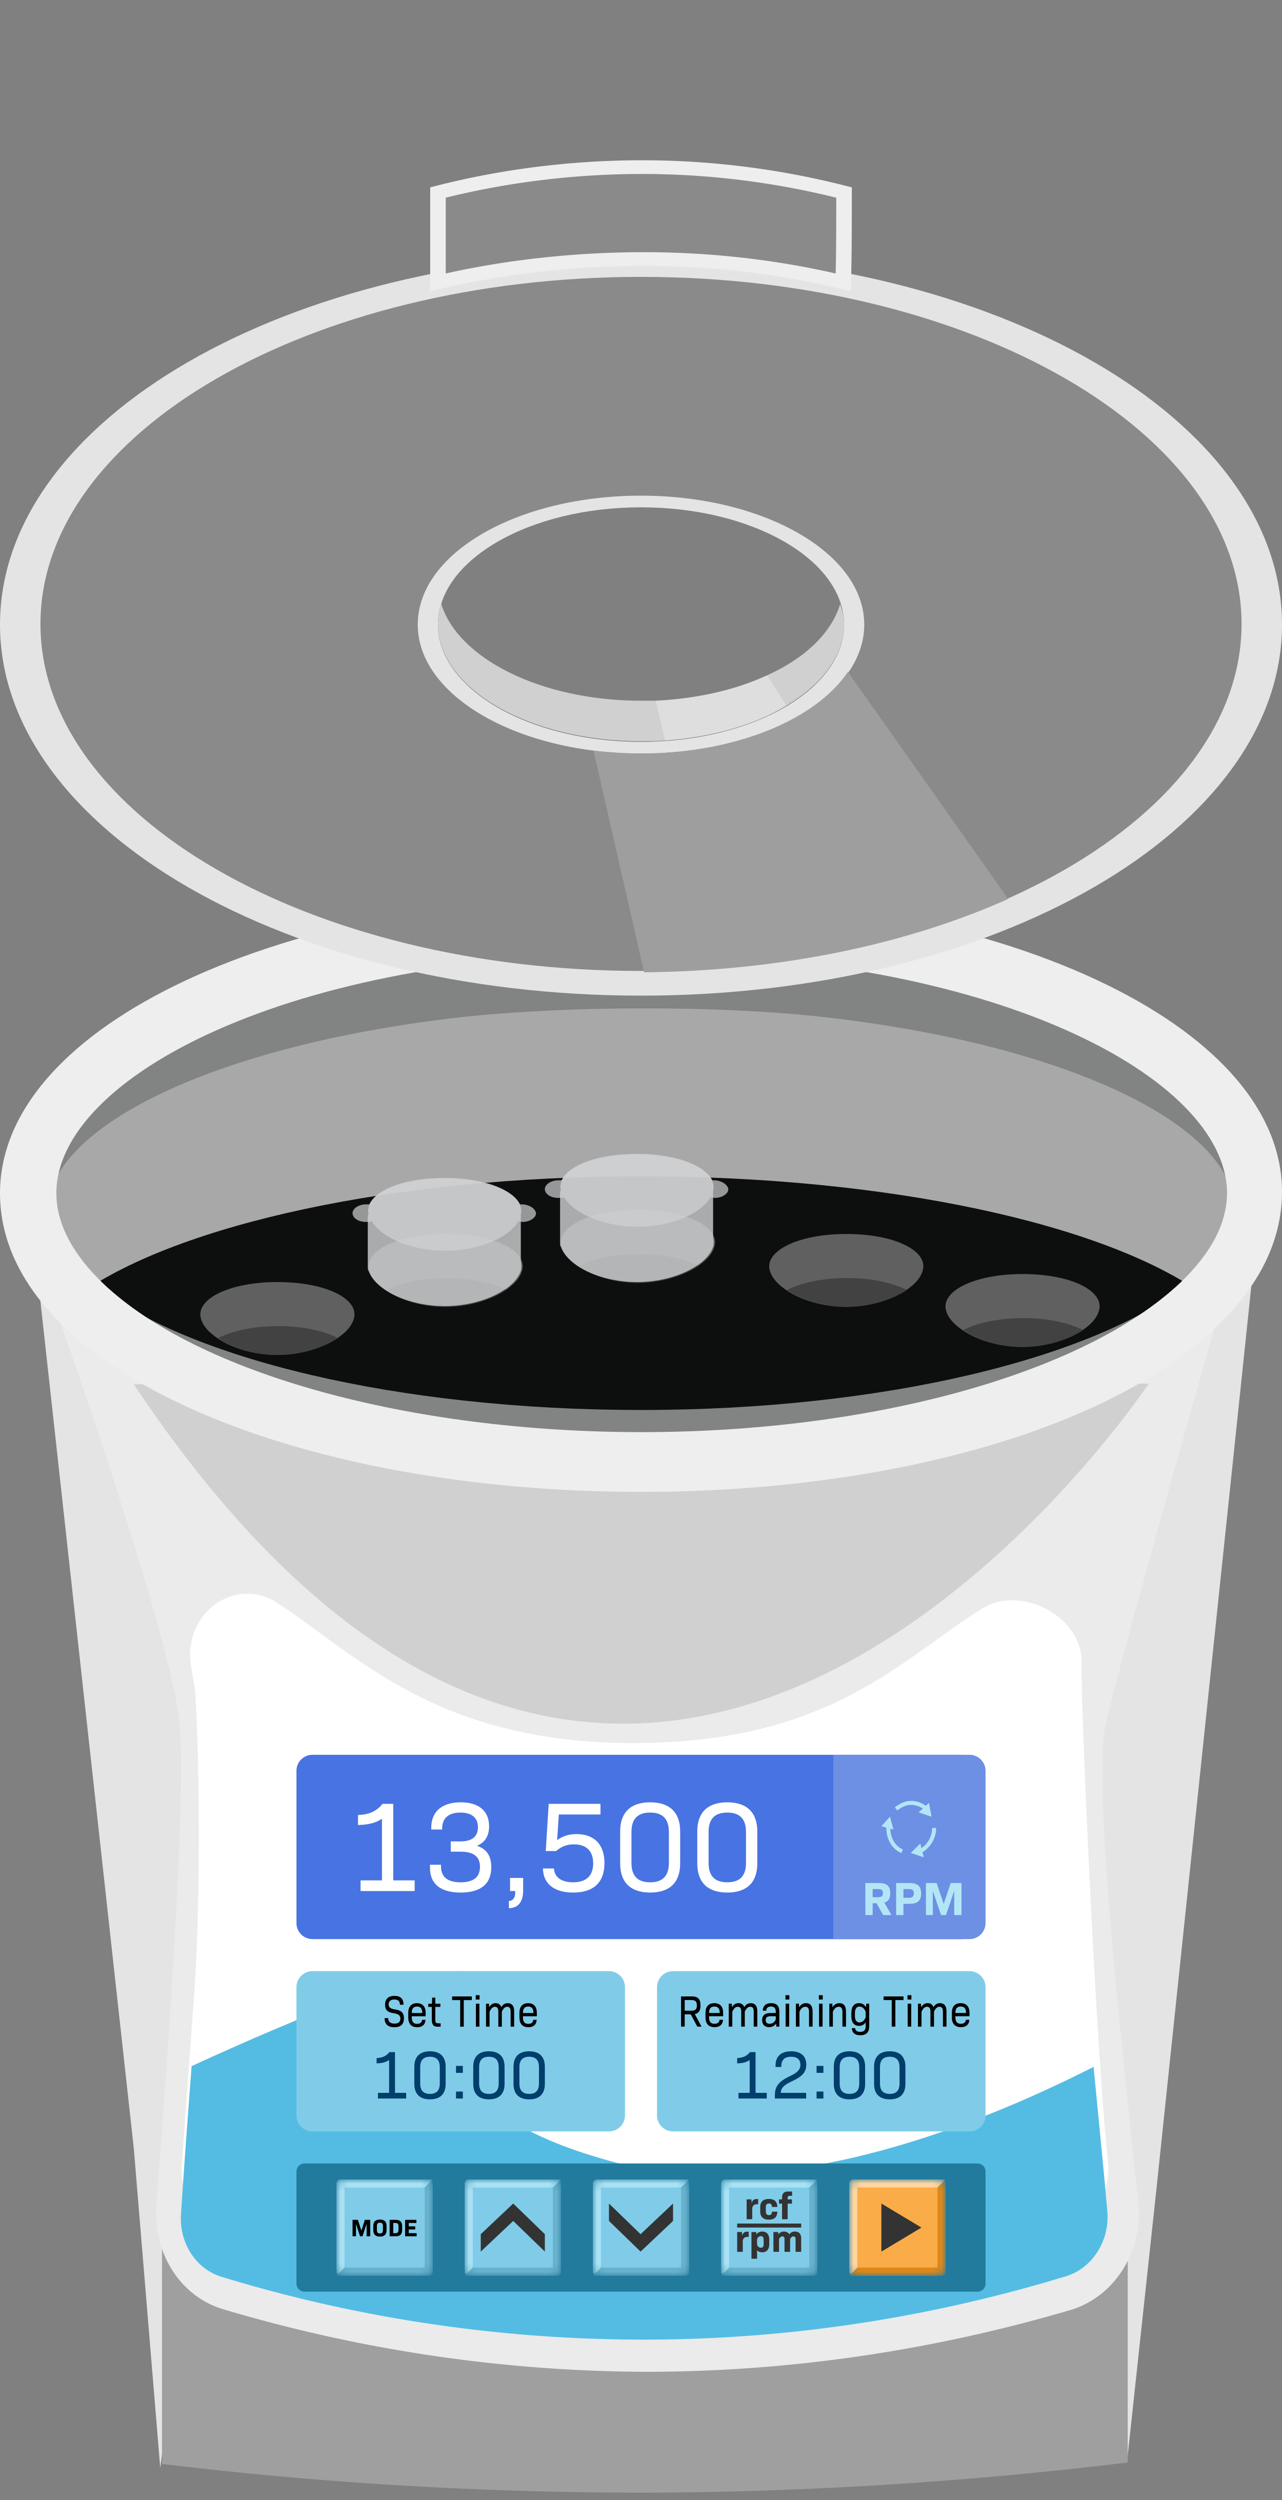 <svg xmlns="http://www.w3.org/2000/svg" width="160" height="312" fill="none" viewBox="0 0 160 312">
    <rect x="0" y="0" width="160" height="312" fill="#808080" stroke="none"/>
    <path fill="#E4E4E4" fill-rule="evenodd" d="M144.352 272.986l-3.693 34.239-19.428-156.387h35.956l-12.835 122.148zm-127.649-4.824L20 308l19.824-157.074H3.78l12.923 117.236z" clip-rule="evenodd"/>
    <path fill="#9F9F9F" d="M140.747 307.316a513.249 513.249 0 0 1-60.132 3.772c-22.066 0-42.373-1.404-60.395-3.596v-38.243l120.527-.175v38.242z"/>
    <path fill="#EBEBEB" d="M5.275 158.644s16 44.47 17.142 56.487c.88 8.946-1.582 42.979-2.9 60.082-.44 5.965 2.988 11.403 8.351 12.982a187.098 187.098 0 0 0 52.66 7.806c21.274 0 39.384-3.684 53.098-7.719 5.539-1.666 9.143-7.455 8.44-13.595-.703-6.052-1.407-13.069-2.198-20.963-1.67-16.314-2.989-33.769-1.846-38.681 2.286-9.824 15.56-56.486 15.56-56.486l-148.307.087z"/>
    <path fill="#D0D0D0" d="M16.703 172.766l126.682-.088c-.088 0-63.121 95.431-126.682.088z"/>
    <path fill="#A8A8A8" d="M157.011 150.838c0 3.772-2.549 7.368-7.121 10.613-12.22 8.596-38.945 14.648-69.978 14.648-30.945 0-57.67-5.964-69.89-14.56-4.571-3.245-7.12-6.754-7.12-10.526 0-13.858 34.46-25.173 77.01-25.173 42.637-.175 77.099 11.052 77.099 24.998z"/>
    <path fill="#0D0E0E" d="M149.89 161.364c-12.22 8.595-38.945 14.648-69.978 14.648-30.945 0-57.67-5.965-69.89-14.561 12.22-8.595 38.945-14.648 69.89-14.648 31.033 0 57.758 5.965 69.978 14.561z"/>
    <path fill="#828383" fill-rule="evenodd" d="M133.251 133.575c-13.497-4.866-32.316-7.91-53.246-7.866H80c-20.885 0-39.705 3.086-53.213 7.985-6.765 2.454-12.066 5.314-15.629 8.362-3.572 3.056-5.141 6.064-5.141 8.87 0 3.039 1.808 6.335 6.055 9.594l.008.007.008.006c5.655 4.416 14.923 8.3 26.767 11.07 11.79 2.758 25.927 4.364 41.145 4.364 15.216 0 29.351-1.627 41.141-4.406 11.834-2.79 21.099-6.692 26.758-11.106 4.212-3.381 6.085-6.683 6.085-9.705 0-2.807-1.565-5.808-5.129-8.853-3.554-3.038-8.845-5.885-15.604-8.322zm18.853 4.52c4.17 3.564 6.88 7.832 6.88 12.655 0 5.221-3.223 9.809-7.969 13.616l-.013.01-.013.01c-6.474 5.056-16.544 9.176-28.701 12.041-12.21 2.878-26.734 4.54-42.288 4.54-15.55 0-30.074-1.639-42.283-4.495-12.151-2.842-22.22-6.937-28.698-11.992-4.891-3.756-8.002-8.352-8.002-13.554 0-4.825 2.716-9.098 6.89-12.669 4.186-3.58 10.094-6.695 17.175-9.263 14.183-5.144 33.604-11.285 54.916-11.285 21.354-.044 40.776 6.052 54.949 11.163 7.076 2.551 12.978 5.652 17.157 9.223z" clip-rule="evenodd"/>
    <path fill="#EEE" d="M80 186.186c-30.945 0-58.462-7.807-71.736-20.349C2.814 160.662 0 154.96 0 148.908c0-20.963 35.165-37.365 80-37.453 44.835 0 80 16.402 80 37.278 0 6.052-2.813 11.753-8.264 16.928-13.274 12.718-40.791 20.525-71.736 20.525zm0-67.187c-43.692 0-72.967 15.437-72.967 29.909 0 3.772 2.022 7.631 5.89 11.315 11.868 11.227 38.242 18.507 67.165 18.507 28.923 0 55.209-7.367 67.165-18.595 3.868-3.683 5.89-7.455 5.89-11.314-.176-14.473-29.451-29.822-73.143-29.822z"/>
    <path fill="#fff" d="M23.822 207.765c-.945-6.507 5.577-11.128 10.775-7.733 9.925 6.507 19.945 17.504 44.424 17.504s33.27-10.337 43.478-16.749c4.821-3.112 12.785.943 12.501 6.978v.849c-.095 3.866 1.677 45.889 3.284 61.26.378 3.772-1.796 7.261-5.104 8.204-13.327 4.055-31.286 7.922-52.741 7.922-21.456 0-39.414-3.772-52.647-7.827-3.214-1.038-5.387-4.338-5.104-7.922.662-9.336 1.229-16.88 1.607-22.255.945-14.617.378-34.195 0-37.496-.19-.755-.284-1.698-.473-2.735z"/>
    <path fill="#54BCE3" d="M136.488 257.944c-11.72 5.941-39.13 18.294-61.531 11.41-3.876-1.131-16.068-4.904-17.203-12.448-.661-4.715 3.309-8.016 2.174-9.902-1.228-2.263-9.073-1.508-36.011 10.845-.378 4.904-.85 11.128-1.323 18.389-.284 3.678 1.89 6.979 5.104 7.922 13.232 4.055 31.285 7.827 52.646 7.827 21.456 0 39.414-3.867 52.741-7.922 3.308-1.037 5.482-4.526 5.104-8.204-.378-4.432-1.039-10.939-1.701-17.917z"/>
    <path fill="#4873E2" d="M37 221a2 2 0 0 1 2-2h81a2 2 0 0 1 2 2v19a2 2 0 0 1-2 2H39a2 2 0 0 1-2-2v-19z"/>
    <path fill="#80CCE8" d="M37 248a2 2 0 0 1 2-2h37a2 2 0 0 1 2 2v16a2 2 0 0 1-2 2H39a2 2 0 0 1-2-2v-16zM82 248a2 2 0 0 1 2-2h37a2 2 0 0 1 2 2v16a2 2 0 0 1-2 2H84a2 2 0 0 1-2-2v-16z"/>
    <path fill="#6D8FE4" d="M104 219h17a2 2 0 0 1 2 2v19a2 2 0 0 1-2 2h-17v-23z"/>
    <path fill="#003E6B" d="M92.167 261.898h3.527v-.708h-1.396v-5.088h-.702c-.376.495-.877.716-1.596.742v.665c.56-.018 1.095-.086 1.563-.418v4.099h-1.396v.708zM96.71 261.898h3.902v-.708h-3.176c.034-.622.41-.997 1.454-1.474 1.262-.58 1.739-1.142 1.739-2.063 0-1.014-.652-1.653-1.889-1.653s-1.947.622-1.947 1.764v.196h.719v-.119c0-.776.426-1.159 1.22-1.159.785 0 1.161.383 1.161.988 0 .606-.35.989-1.353 1.458-1.33.622-1.83 1.261-1.83 2.335v.435zM101.912 258.693h.852v-.869h-.852v.869zm0 3.205h.852v-.87h-.852v.87zM106.018 262c1.27 0 1.955-.673 1.955-1.926v-2.148c0-1.253-.685-1.926-1.955-1.926-1.271 0-1.956.673-1.956 1.926v2.148c0 1.253.685 1.926 1.956 1.926zm0-.682c-.819 0-1.22-.426-1.22-1.295v-2.046c0-.869.401-1.295 1.22-1.295s1.22.426 1.22 1.295v2.046c0 .869-.401 1.295-1.22 1.295zM111.045 262c1.27 0 1.955-.673 1.955-1.926v-2.148c0-1.253-.685-1.926-1.955-1.926-1.271 0-1.956.673-1.956 1.926v2.148c0 1.253.685 1.926 1.956 1.926zm0-.682c-.819 0-1.22-.426-1.22-1.295v-2.046c0-.869.401-1.295 1.22-1.295s1.22.426 1.22 1.295v2.046c0 .869-.401 1.295-1.22 1.295zM47.167 261.898h3.527v-.708h-1.396v-5.088h-.702c-.376.495-.877.716-1.596.742v.665c.56-.018 1.095-.086 1.563-.418v4.099h-1.396v.708zM53.665 262c1.27 0 1.955-.673 1.955-1.926v-2.148c0-1.253-.685-1.926-1.955-1.926s-1.956.673-1.956 1.926v2.148c0 1.253.686 1.926 1.956 1.926zm0-.682c-.82 0-1.22-.426-1.22-1.295v-2.046c0-.869.4-1.295 1.22-1.295.819 0 1.22.426 1.22 1.295v2.046c0 .869-.401 1.295-1.22 1.295zM56.912 258.693h.852v-.869h-.852v.869zm0 3.205h.852v-.87h-.852v.87zM61.018 262c1.27 0 1.955-.673 1.955-1.926v-2.148c0-1.253-.685-1.926-1.955-1.926s-1.956.673-1.956 1.926v2.148c0 1.253.685 1.926 1.956 1.926zm0-.682c-.82 0-1.22-.426-1.22-1.295v-2.046c0-.869.4-1.295 1.22-1.295.819 0 1.22.426 1.22 1.295v2.046c0 .869-.401 1.295-1.22 1.295zM66.045 262c1.27 0 1.955-.673 1.955-1.926v-2.148c0-1.253-.685-1.926-1.955-1.926s-1.956.673-1.956 1.926v2.148c0 1.253.685 1.926 1.956 1.926zm0-.682c-.82 0-1.22-.426-1.22-1.295v-2.046c0-.869.4-1.295 1.22-1.295.819 0 1.22.426 1.22 1.295v2.046c0 .869-.401 1.295-1.22 1.295z"/>
    <path fill="#000" d="M85 252.923h.455v-1.531h.754l.82 1.531h.525l-.84-1.565c.501-.105.714-.443.714-1.087 0-.794-.324-1.121-1.108-1.121H85v3.773zm.455-1.986v-1.332h.825c.516 0 .692.183.692.666 0 .483-.176.666-.692.666h-.825zM89.181 252.99c.627 0 1.017-.311 1.052-.921h-.43c-.03.311-.237.499-.632.499-.465 0-.678-.255-.678-.816v-.127h1.76v-.416c0-.788-.389-1.216-1.102-1.216-.713 0-1.103.428-1.103 1.216v.566c0 .788.4 1.215 1.133 1.215zm-.688-1.77c0-.55.208-.805.668-.805.455 0 .662.255.662.805h-1.33zM90.95 252.923h.446v-1.848c.192-.443.41-.632.688-.632.273 0 .424.183.424.566v1.914h.446v-1.875c.192-.416.414-.605.687-.605.273 0 .425.183.425.566v1.914h.445v-1.953c0-.633-.288-.977-.809-.977-.334 0-.602.145-.82.5-.106-.328-.353-.5-.718-.5-.353 0-.612.161-.819.516l-.015-.449h-.38v2.863zM95.985 252.99c.379 0 .672-.161.885-.455l.015.388h.38v-1.87c0-.71-.335-1.06-1.022-1.06-.653 0-1.007.317-1.052.938h.435c.015-.349.232-.516.601-.516.405 0 .592.205.592.649v.156h-.627c-.733 0-1.077.322-1.077.893 0 .561.334.877.87.877zm.065-.422c-.328 0-.49-.166-.49-.466 0-.322.192-.477.647-.477h.612v.405c-.157.35-.42.538-.769.538zM98.028 249.544h.486V249h-.486v.544zm.02 3.379h.445v-2.863h-.445v2.863zM99.332 252.923h.446v-1.859c.187-.421.424-.621.733-.621.308 0 .46.194.46.644v1.836h.445v-1.881c0-.688-.273-1.049-.819-1.049-.364 0-.642.161-.87.516l-.015-.449h-.38v2.863zM102.197 249.544h.485V249h-.485v.544zm.02 3.379h.445v-2.863h-.445v2.863zM103.501 252.923h.445v-1.859c.187-.421.425-.621.734-.621.308 0 .46.194.46.644v1.836h.445v-1.881c0-.688-.273-1.049-.819-1.049-.365 0-.643.161-.87.516l-.015-.449h-.38v2.863zM107.372 254c.743 0 1.113-.377 1.113-1.138v-2.802h-.38l-.02.444c-.217-.35-.496-.511-.87-.511-.607 0-.961.411-.961 1.193v.45c0 .782.354 1.193.961 1.193.349 0 .612-.139.825-.438v.471c0 .5-.213.716-.678.716-.364 0-.612-.133-.637-.466h-.415c.035.588.399.888 1.062.888zm-.101-1.598c-.359 0-.572-.272-.572-.783v-.416c0-.51.213-.782.572-.782.329 0 .597.233.769.638v.705c-.172.405-.44.638-.769.638zM111.29 252.923h.456v-3.313h1.016v-.46h-2.488v.46h1.016v3.313zM113.261 249.544h.485V249h-.485v.544zm.02 3.379h.445v-2.863h-.445v2.863zM114.565 252.923h.445v-1.848c.192-.443.41-.632.688-.632.273 0 .425.183.425.566v1.914h.445v-1.875c.192-.416.415-.605.688-.605.273 0 .425.183.425.566v1.914h.445v-1.953c0-.633-.289-.977-.81-.977-.333 0-.601.145-.819.5-.106-.328-.354-.5-.718-.5-.354 0-.612.161-.819.516l-.016-.449h-.379v2.863zM119.928 252.99c.627 0 1.016-.311 1.052-.921h-.43c-.03.311-.238.499-.632.499-.466 0-.678-.255-.678-.816v-.127H121v-.416c0-.788-.389-1.216-1.103-1.216-.713 0-1.102.428-1.102 1.216v.566c0 .788.399 1.215 1.133 1.215zm-.688-1.77c0-.55.207-.805.668-.805.455 0 .662.255.662.805h-1.33zM49.221 253c.792 0 1.191-.367 1.191-1.107 0-.69-.309-1.001-1.126-1.118-.573-.084-.783-.262-.783-.64 0-.384.255-.595.718-.595.469 0 .693.211.693.651h.448c0-.74-.379-1.108-1.126-1.108-.763 0-1.176.379-1.176 1.102 0 .651.289.946 1.066 1.063.623.094.843.283.843.689 0 .401-.25.607-.743.607-.513 0-.777-.228-.777-.684H48c0 .762.414 1.14 1.221 1.14zM52.068 253c.618 0 1.002-.312 1.037-.924h-.424c-.03.312-.234.501-.623.501-.458 0-.668-.256-.668-.818v-.128h1.735v-.417c0-.79-.384-1.218-1.087-1.218-.702 0-1.086.428-1.086 1.218v.568c0 .79.394 1.218 1.116 1.218zm-.678-1.775c0-.55.205-.806.658-.806.449 0 .653.256.653.806h-1.31zM54.594 252.933h.4v-.423h-.295c-.294 0-.369-.094-.369-.467v-1.58h.633v-.4h-.633v-.757h-.393l-.035.757h-.454v.4h.444v1.575c0 .628.209.895.702.895zM57.433 252.933h.448v-3.321h1.002v-.462H56.43v.462h1.002v3.321zM59.374 249.545h.478V249h-.478v.545zm.02 3.388h.439v-2.87h-.44v2.87zM60.66 252.933h.438v-1.852c.19-.445.404-.635.678-.635.269 0 .418.184.418.568v1.919h.439v-1.88c.19-.417.408-.607.678-.607.269 0 .418.184.418.568v1.919h.439v-1.958c0-.634-.284-.979-.798-.979-.328 0-.593.144-.807.501-.105-.329-.349-.501-.708-.501-.348 0-.603.161-.807.517l-.015-.45h-.374v2.87zM65.944 253c.617 0 1.001-.312 1.036-.924h-.424c-.03.312-.234.501-.623.501-.458 0-.667-.256-.667-.818v-.128H67v-.417c0-.79-.384-1.218-1.086-1.218-.703 0-1.087.428-1.087 1.218v.568c0 .79.394 1.218 1.117 1.218zm-.678-1.775c0-.55.204-.806.657-.806.45 0 .653.256.653.806h-1.31z"/>
    <path fill="#fff" d="M45 236h6.752v-1.328H49.08v-9.552h-1.344c-.72.928-1.68 1.344-3.056 1.392v1.248c1.072-.032 2.096-.16 2.992-.784v7.696H45V236zM57.49 236.192c2.463 0 3.823-1.04 3.823-3.168 0-1.376-.56-2.256-1.744-2.656v-.032c.976-.416 1.472-1.232 1.472-2.416 0-1.92-1.296-2.992-3.536-2.992-2.336 0-3.68 1.152-3.68 3.152v.24h1.36v-.144c0-1.264.8-1.968 2.272-1.968 1.408 0 2.192.64 2.192 1.84 0 1.168-.752 1.76-2.176 1.76h-1.216v1.28h1.2c1.68 0 2.448.64 2.448 1.888 0 1.328-.864 1.936-2.416 1.936-1.632 0-2.448-.672-2.448-1.984v-.208h-1.376v.4c0 2 1.328 3.072 3.824 3.072zM63.514 238.144c1.184-.032 1.776-.8 1.776-2.224v-1.552h-1.632V236h.64v.272c0 .608-.336.96-.784.976v.896zM71.535 236.192c2.496 0 3.904-1.216 3.904-3.68 0-2.336-1.28-3.616-3.488-3.616-.976 0-1.776.256-2.416.768l.208-3.216h5.2v-1.328H68.48l-.368 5.888h1.296c.64-.56 1.344-.832 2.224-.832 1.536 0 2.4.816 2.4 2.368 0 1.584-.896 2.368-2.512 2.368-1.456 0-2.336-.64-2.384-1.728H67.76c.032 1.872 1.36 3.008 3.776 3.008zM81.144 236.192c2.432 0 3.744-1.264 3.744-3.616v-4.032c0-2.352-1.312-3.616-3.744-3.616-2.432 0-3.744 1.264-3.744 3.616v4.032c0 2.352 1.312 3.616 3.744 3.616zm0-1.28c-1.568 0-2.336-.8-2.336-2.432v-3.84c0-1.632.768-2.432 2.336-2.432 1.568 0 2.336.8 2.336 2.432v3.84c0 1.632-.768 2.432-2.336 2.432zM90.77 236.192c2.431 0 3.743-1.264 3.743-3.616v-4.032c0-2.352-1.312-3.616-3.744-3.616-2.432 0-3.744 1.264-3.744 3.616v4.032c0 2.352 1.312 3.616 3.744 3.616zm0-1.28c-1.569 0-2.337-.8-2.337-2.432v-3.84c0-1.632.768-2.432 2.336-2.432 1.568 0 2.336.8 2.336 2.432v3.84c0 1.632-.768 2.432-2.336 2.432z"/>
    <path fill="#B2E6F7" fill-rule="evenodd" d="M111.114 228.124c0 1.22.61 2.294 1.57 2.677l-.185.464c-1.2-.478-1.885-1.775-1.885-3.141v-.323h.5v.323z" clip-rule="evenodd"/>
    <path fill="#B2E6F7" d="M111.512 228.34l-.432-1.616-1.08 1.185 1.512.431z"/>
    <path fill="#B2E6F7" fill-rule="evenodd" d="M114.738 230.814c.901-.499 1.599-1.497 1.599-2.69h.5c0 1.393-.814 2.55-1.857 3.128l-.242-.438z" clip-rule="evenodd"/>
    <path fill="#B2E6F7" d="M114.859 230.064l-1.188 1.185 1.62.538-.432-1.723z"/>
    <path fill="#B2E6F7" fill-rule="evenodd" d="M113.671 225.25c-.568 0-1.162.286-1.679.699l-.312-.39c.562-.449 1.264-.809 1.991-.809.704 0 1.407.234 1.992.701l-.312.391a2.686 2.686 0 0 0-1.68-.592z" clip-rule="evenodd"/>
    <path fill="#B2E6F7" d="M114.643 226.185l1.62.539-.324-1.724-1.296 1.185z"/>
    <path fill="#227B9D" d="M37 271a1 1 0 0 1 1-1h84a1 1 0 0 1 1 1v14a1 1 0 0 1-1 1H38a1 1 0 0 1-1-1v-14z"/>
    <mask id="a" width="12" height="12" x="42" y="272" maskUnits="userSpaceOnUse">
        <path fill="#80CCE8" d="M42 273a1 1 0 0 1 1-1h10a1 1 0 0 1 1 1v10a1 1 0 0 1-1 1H43a1 1 0 0 1-1-1v-10z"/>
    </mask>
    <g mask="url(#a)">
        <path fill="#80CCE8" d="M42 273a1 1 0 0 1 1-1h10a1 1 0 0 1 1 1v10a1 1 0 0 1-1 1H43a1 1 0 0 1-1-1v-10z"/>
        <path fill="#A9E1F5" d="M42 272.5a.5.5 0 0 1 1 0v11a.5.5 0 0 1-1 0v-11z"/>
        <path fill="#68B1CC" d="M43 283h10.5a.5.5 0 0 1 0 1H42l1-1z"/>
        <path fill="#68B1CC" d="M53.5 284a.5.5 0 0 1-.5-.5v-11a.5.5 0 0 1 1 0v11a.5.5 0 0 1-.5.5z"/>
        <path fill="#A9E1F5" d="M42 272.5a.5.5 0 0 1 .5-.5H54l-1 1H42.5a.5.5 0 0 1-.5-.5z"/>
    </g>
    <mask id="b" width="12" height="12" x="58" y="272" maskUnits="userSpaceOnUse">
        <path fill="#80CCE8" d="M58 273a1 1 0 0 1 1-1h10a1 1 0 0 1 1 1v10a1 1 0 0 1-1 1H59a1 1 0 0 1-1-1v-10z"/>
    </mask>
    <g mask="url(#b)">
        <path fill="#80CCE8" d="M58 273a1 1 0 0 1 1-1h10a1 1 0 0 1 1 1v10a1 1 0 0 1-1 1H59a1 1 0 0 1-1-1v-10z"/>
        <path fill="#A9E1F5" d="M58 272.5a.5.5 0 0 1 1 0v11a.5.5 0 0 1-1 0v-11z"/>
        <path fill="#68B1CC" d="M59 283h10.5a.5.5 0 0 1 0 1H58l1-1z"/>
        <path fill="#68B1CC" d="M69.5 284a.5.5 0 0 1-.5-.5v-11a.5.5 0 0 1 1 0v11a.5.5 0 0 1-.5.5z"/>
        <path fill="#A9E1F5" d="M58 272.5a.5.5 0 0 1 .5-.5H70l-1 1H58.5a.5.5 0 0 1-.5-.5z"/>
    </g>
    <mask id="c" width="12" height="12" x="74" y="272" maskUnits="userSpaceOnUse">
        <path fill="#80CCE8" d="M74 273a1 1 0 0 1 1-1h10a1 1 0 0 1 1 1v10a1 1 0 0 1-1 1H75a1 1 0 0 1-1-1v-10z"/>
    </mask>
    <g mask="url(#c)">
        <path fill="#80CCE8" d="M74 273a1 1 0 0 1 1-1h10a1 1 0 0 1 1 1v10a1 1 0 0 1-1 1H75a1 1 0 0 1-1-1v-10z"/>
        <path fill="#A9E1F5" d="M74 272.5a.5.5 0 0 1 1 0v11a.5.5 0 0 1-1 0v-11z"/>
        <path fill="#68B1CC" d="M75 283h10.5a.5.5 0 0 1 0 1H74l1-1z"/>
        <path fill="#68B1CC" d="M85.5 284a.5.5 0 0 1-.5-.5v-11a.5.5 0 0 1 1 0v11a.5.5 0 0 1-.5.5z"/>
        <path fill="#A9E1F5" d="M74 272.5a.5.5 0 0 1 .5-.5H86l-1 1H74.5a.5.5 0 0 1-.5-.5z"/>
    </g>
    <mask id="d" width="12" height="12" x="90" y="272" maskUnits="userSpaceOnUse">
        <path fill="#80CCE8" d="M90 273a1 1 0 0 1 1-1h10a1 1 0 0 1 1 1v10a1 1 0 0 1-1 1H91a1 1 0 0 1-1-1v-10z"/>
    </mask>
    <g mask="url(#d)">
        <path fill="#80CCE8" d="M90 273a1 1 0 0 1 1-1h10a1 1 0 0 1 1 1v10a1 1 0 0 1-1 1H91a1 1 0 0 1-1-1v-10z"/>
        <path fill="#A9E1F5" d="M90 272.5a.5.5 0 0 1 1 0v11a.5.5 0 0 1-1 0v-11z"/>
        <path fill="#68B1CC" d="M91 283h10.5a.5.5 0 0 1 0 1H90l1-1z"/>
        <path fill="#68B1CC" d="M101.5 284a.5.5 0 0 1-.5-.5v-11a.5.5 0 0 1 1 0v11a.5.5 0 0 1-.5.5z"/>
        <path fill="#A9E1F5" d="M90 272.5a.5.5 0 0 1 .5-.5H102l-1 1H90.5a.5.5 0 0 1-.5-.5z"/>
    </g>
    <mask id="e" width="12" height="12" x="106" y="272" maskUnits="userSpaceOnUse">
        <path fill="#80CCE8" d="M106 273a1 1 0 0 1 1-1h10a1 1 0 0 1 1 1v10a1 1 0 0 1-1 1h-10a1 1 0 0 1-1-1v-10z"/>
    </mask>
    <g mask="url(#e)">
        <path fill="#FAAC48" d="M106 273a1 1 0 0 1 1-1h10a1 1 0 0 1 1 1v10a1 1 0 0 1-1 1h-10a1 1 0 0 1-1-1v-10z"/>
        <path fill="#FFD5A0" d="M106 272.5a.5.5 0 0 1 1 0v11a.5.5 0 0 1-1 0v-11z"/>
        <path fill="#DD871A" d="M107 283h10.5a.5.5 0 0 1 0 1H106l1-1z"/>
        <path fill="#DD871A" d="M117.5 284a.5.5 0 0 1-.5-.5v-11a.5.5 0 0 1 1 0v11a.5.5 0 0 1-.5.5z"/>
        <path fill="#FFD5A0" d="M106 272.5a.5.5 0 0 1 .5-.5H118l-1 1h-10.5a.5.5 0 0 1-.5-.5z"/>
    </g>
    <path fill="#333" fill-rule="evenodd" d="M60 278.828L64.052 275v2.172L60 281v-2.172zm8 0L64.052 275v2.172L68 281v-2.172zM84 277.172L79.948 281v-2.172L84 275v2.172zm-8 0L79.948 281v-2.172L76 275v2.172z" clip-rule="evenodd"/>
    <path fill="#333" d="M115 278l-5 3v-6l5 3z"/>
    <path fill="#000" d="M44 279.088h.428v-1.548l.51 1.548h.305l.51-1.548v1.548h.453v-2.052h-.67l-.434 1.34-.438-1.34H44v2.052zM47.416 279.125c.567 0 .83-.263.83-.836v-.453c0-.573-.263-.836-.83-.836s-.83.263-.83.836v.453c0 .573.263.836.83.836zm0-.39c-.272 0-.377-.129-.377-.452v-.441c0-.323.105-.453.377-.453s.377.13.377.453v.441c0 .323-.105.452-.377.452zM48.627 279.088h.764c.552 0 .796-.25.796-.808v-.435c0-.555-.244-.809-.796-.809h-.764v2.052zm.453-.386v-1.279h.247c.305 0 .408.111.408.431v.417c0 .319-.103.431-.408.431h-.247zM50.563 279.088H52v-.389h-.984v-.462h.803v-.386h-.803v-.425h.954v-.39h-1.407v2.052z"/>
    <path fill="#333" d="M93.184 276.957h.7v-1.383c.067-.346.242-.483.606-.483h.133v-.653h-.185c-.34 0-.535.156-.63.506l-.028-.459h-.596v2.472zM95.958 277.013c.691 0 1.046-.326 1.056-.999h-.668c-.01.284-.113.431-.379.431-.265 0-.388-.147-.388-.483v-.478c0-.341.123-.488.389-.488.265 0 .364.147.378.431h.668c-.01-.672-.365-.999-1.056-.999-.715 0-1.08.355-1.08 1.051v.483c0 .696.365 1.051 1.08 1.051zM97.602 276.957h.701v-1.942h.535v-.53h-.535v-.147c0-.218.071-.298.26-.298h.294v-.54h-.53c-.488 0-.725.26-.725.805v.18h-.379v.53h.38v1.942zM92 281.028h.7v-1.382c.067-.346.242-.483.607-.483h.132v-.654h-.184c-.341 0-.535.157-.63.507l-.028-.459H92v2.471zM93.785 281.89h.7v-1.06c.166.175.375.255.64.255.563 0 .88-.35.88-1.018v-.554c0-.667-.317-1.013-.88-1.013-.313 0-.54.109-.725.355l-.019-.298h-.596v3.333zm1.179-1.373c-.223 0-.379-.128-.478-.379v-.696c.1-.246.255-.374.473-.374.227 0 .346.133.346.45v.549c0 .322-.119.45-.341.45zM96.527 281.028h.7v-1.586c.11-.236.247-.336.413-.336.17 0 .27.1.27.317v1.605h.7v-1.586c.114-.236.246-.336.417-.336.17 0 .265.1.265.317v1.605h.7v-1.68c0-.554-.278-.848-.78-.848a.819.819 0 0 0-.706.35c-.123-.232-.346-.35-.663-.35a.792.792 0 0 0-.7.36l-.02-.303h-.596v2.471zM92 277.5h7.99v.5H92z"/>
    <path fill="#B2E6F7" d="M108 239h.911v-1.476h.492l.82 1.476h1.038l-.893-1.559c.516-.147.735-.523.735-1.176 0-.894-.401-1.265-1.415-1.265H108v4zm.911-2.229v-1.018h.68c.443 0 .601.147.601.512 0 .359-.158.506-.601.506h-.68zM111.843 239h.911v-1.4h.722c1.045 0 1.488-.382 1.488-1.294 0-.918-.443-1.306-1.488-1.306h-1.633v4zm.911-2.153v-1.094h.643c.462 0 .656.165.656.547s-.194.547-.656.547h-.643zM115.561 239h.862v-3.018L117.45 239h.613l1.026-3.018V239H120v-4h-1.348l-.875 2.612-.88-2.612h-1.336v4z"/>
    <path fill="#848484" d="M89.12 155.7c-.3.9-1 1.6-2 2.3-1.8 1.2-4.6 2.1-7.5 2.1-2.8 0-5.6-.8-7.5-2.1-1-.7-1.7-1.4-2-2.3-.9-2.5 3.4-4.7 9.5-4.7 6.2 0 10.4 2.2 9.5 4.7z" opacity=".7"/>
    <path fill="#353535" d="M87.219 158c-1.8 1.2-4.6 2.1-7.5 2.1-2.8 0-5.6-.8-7.5-2.1 1.7-.9 4.4-1.5 7.5-1.5 3.1 0 5.7.6 7.5 1.5z" opacity=".7"/>
    <path fill="#848484" d="M44.12 164.7c-.3.9-1 1.6-2 2.3-1.8 1.2-4.6 2.1-7.5 2.1-2.8 0-5.6-.8-7.5-2.1-1-.7-1.7-1.4-2-2.3-.9-2.5 3.4-4.7 9.5-4.7 6.2 0 10.4 2.2 9.5 4.7z" opacity=".7"/>
    <path fill="#353535" d="M42.219 167c-1.8 1.2-4.6 2.1-7.5 2.1-2.8 0-5.6-.8-7.5-2.1 1.7-.9 4.4-1.5 7.5-1.5 3.1 0 5.7.6 7.5 1.5z" opacity=".7"/>
    <path fill="#848484" d="M65.12 158.7c-.3.9-1 1.6-2 2.3-1.8 1.2-4.6 2.1-7.5 2.1-2.8 0-5.6-.8-7.5-2.1-1-.7-1.7-1.4-2-2.3-.9-2.5 3.4-4.7 9.5-4.7 6.2 0 10.4 2.2 9.5 4.7z" opacity=".7"/>
    <path fill="#353535" d="M63.219 161c-1.8 1.2-4.6 2.1-7.5 2.1-2.8 0-5.6-.8-7.5-2.1 1.7-.9 4.4-1.5 7.5-1.5 3.1 0 5.7.6 7.5 1.5z" opacity=".7"/>
    <path fill="#848484" d="M115.119 158.7c-.3.9-1 1.6-2 2.3-1.8 1.2-4.6 2.1-7.5 2.1-2.8 0-5.6-.8-7.5-2.1-1-.7-1.7-1.4-2-2.3-.9-2.5 3.4-4.7 9.5-4.7 6.2 0 10.4 2.2 9.5 4.7z" opacity=".7"/>
    <path fill="#353535" d="M113.219 161c-1.8 1.2-4.6 2.1-7.5 2.1-2.8 0-5.6-.8-7.5-2.1 1.7-.9 4.4-1.5 7.5-1.5 3.1 0 5.7.6 7.5 1.5z" opacity=".7"/>
    <path fill="#848484" d="M137.119 163.7c-.3.9-1 1.6-2 2.3-1.8 1.2-4.6 2.1-7.5 2.1-2.8 0-5.6-.8-7.5-2.1-1-.7-1.7-1.4-2-2.3-.9-2.5 3.4-4.7 9.5-4.7 6.2 0 10.4 2.2 9.5 4.7z" opacity=".7"/>
    <path fill="#353535" d="M135.219 166c-1.8 1.2-4.6 2.1-7.5 2.1-2.8 0-5.6-.8-7.5-2.1 1.7-.9 4.4-1.5 7.5-1.5 3.1 0 5.7.6 7.5 1.5z" opacity=".7"/>
    <path fill="#D0D2D3" d="M89 154.4v-5.8c.6-2.4-3.5-4.6-9.5-4.6s-10.1 2.1-9.5 4.6h-.1v6.5c0 .2 0 .4.1.5.9 2.5 5.1 4.4 9.5 4.4s8.6-1.9 9.5-4.4c.1-.4.1-.8 0-1.2z" opacity=".8"/>
    <path fill="#D0D2D3" d="M89.1 147.3h-.2c-.9-1.8-4.5-3.2-9.4-3.2s-8.5 1.4-9.4 3.2h-.4c-.9 0-1.7.5-1.7 1.1 0 .6.7 1.1 1.7 1.1.2 0 .5 0 .7-.1 1.3 2.2 5.2 3.7 9.2 3.7 3.9 0 7.8-1.5 9.1-3.7.2 0 .3.1.5.1.9 0 1.7-.5 1.7-1.1-.1-.6-.9-1.1-1.8-1.1z" opacity=".7"/>
    <path fill="#D0D2D3" d="M65 157.4v-5.8c.6-2.4-3.5-4.6-9.5-4.6s-10.1 2.1-9.5 4.6h-.1v6.5c0 .2 0 .4.1.5.9 2.5 5.1 4.4 9.5 4.4s8.6-1.9 9.5-4.4c.1-.4.1-.8 0-1.2z" opacity=".8"/>
    <path fill="#D0D2D3" d="M65.1 150.3h-.2c-.9-1.8-4.5-3.2-9.4-3.2s-8.5 1.4-9.4 3.2h-.4c-.9 0-1.7.5-1.7 1.1 0 .6.7 1.1 1.7 1.1.2 0 .5 0 .7-.1 1.3 2.2 5.2 3.7 9.2 3.7 3.9 0 7.8-1.5 9.1-3.7.2 0 .3.1.5.1.9 0 1.7-.5 1.7-1.1-.1-.6-.9-1.1-1.8-1.1z" opacity=".7"/>
    <path fill="#E4E4E4" d="M80 31.644c-44.175 0-80 20.713-80 46.306 0 25.592 35.825 46.306 80 46.306s80-20.714 80-46.306c0-25.593-35.825-46.306-80-46.306zm0 60.942c-13.98 0-25.34-6.59-25.34-14.636S66.02 63.313 80 63.313s25.34 6.591 25.34 14.637S93.98 92.586 80 92.586z"/>
    <path fill="#8A8A8A" d="M80 34.554c-41.36 0-74.951 19.43-74.951 43.31 0 23.881 33.495 43.311 74.951 43.311 41.359 0 74.952-19.43 74.952-43.31 0-23.881-33.593-43.31-74.952-43.31zm0 59.488c-15.34 0-27.864-7.19-27.864-16.092 0-8.902 12.427-16.092 27.864-16.092 15.34 0 27.864 7.19 27.864 16.092 0 8.902-12.524 16.092-27.864 16.092z"/>
    <path fill="#D0D0D0" d="M105.34 77.864c0 3.938-2.719 7.533-7.185 10.186-3.883 2.397-9.223 3.937-15.145 4.365-.971.086-2.04.086-3.01.086-13.98 0-25.34-6.59-25.34-14.637 0-.856.194-1.711.388-2.567C57.088 82.144 67.475 87.45 80 87.45h1.844c5.243-.257 10-1.37 13.884-3.167 4.757-2.14 8.058-5.307 9.126-8.902.291.856.486 1.626.486 2.482z"/>
    <path fill="#fff" d="M98.155 88.05c-3.883 2.397-9.223 3.937-15.145 4.365l-1.166-4.964c5.243-.257 10-1.37 13.884-3.167l2.427 3.766z" opacity=".3"/>
    <path fill="#9E9E9E" d="M125.825 112.187l-20-28.331C101.748 89.848 91.747 94.042 80 94.042c-2.039 0-3.98-.172-5.922-.343l6.31 27.647c17.088-.171 32.816-3.509 45.437-9.159z"/>
    <path fill="#8A8A8A" d="M105.34 24.026a101.994 101.994 0 0 0-24.37-3.167c-11.165-.086-20.29 1.626-26.31 3.167v11.213c6.116-1.455 15.049-2.91 25.728-2.91 10.291 0 18.835 1.455 24.854 2.91.098-3.766.098-7.447.098-11.213z"/>
    <path fill="#EEE" fill-rule="evenodd" d="M54.39 23.204c6.085-1.558 15.308-3.287 26.59-3.2a103.092 103.092 0 0 1 24.629 3.2l.702.178v.644c0 3.765 0 7.455-.098 11.232l-.028 1.096-1.199-.29c-5.954-1.439-14.41-2.88-24.598-2.88-10.581 0-19.428 1.443-25.475 2.881l-1.224.291V23.383l.7-.179zm1.241 1.468v9.458c6.125-1.371 14.67-2.657 24.757-2.657 9.728 0 17.912 1.287 23.909 2.658.067-3.164.072-6.28.072-9.458a100.82 100.82 0 0 0-23.407-2.958c-10.624-.081-19.381 1.482-25.331 2.957z" clip-rule="evenodd"/>
</svg>
